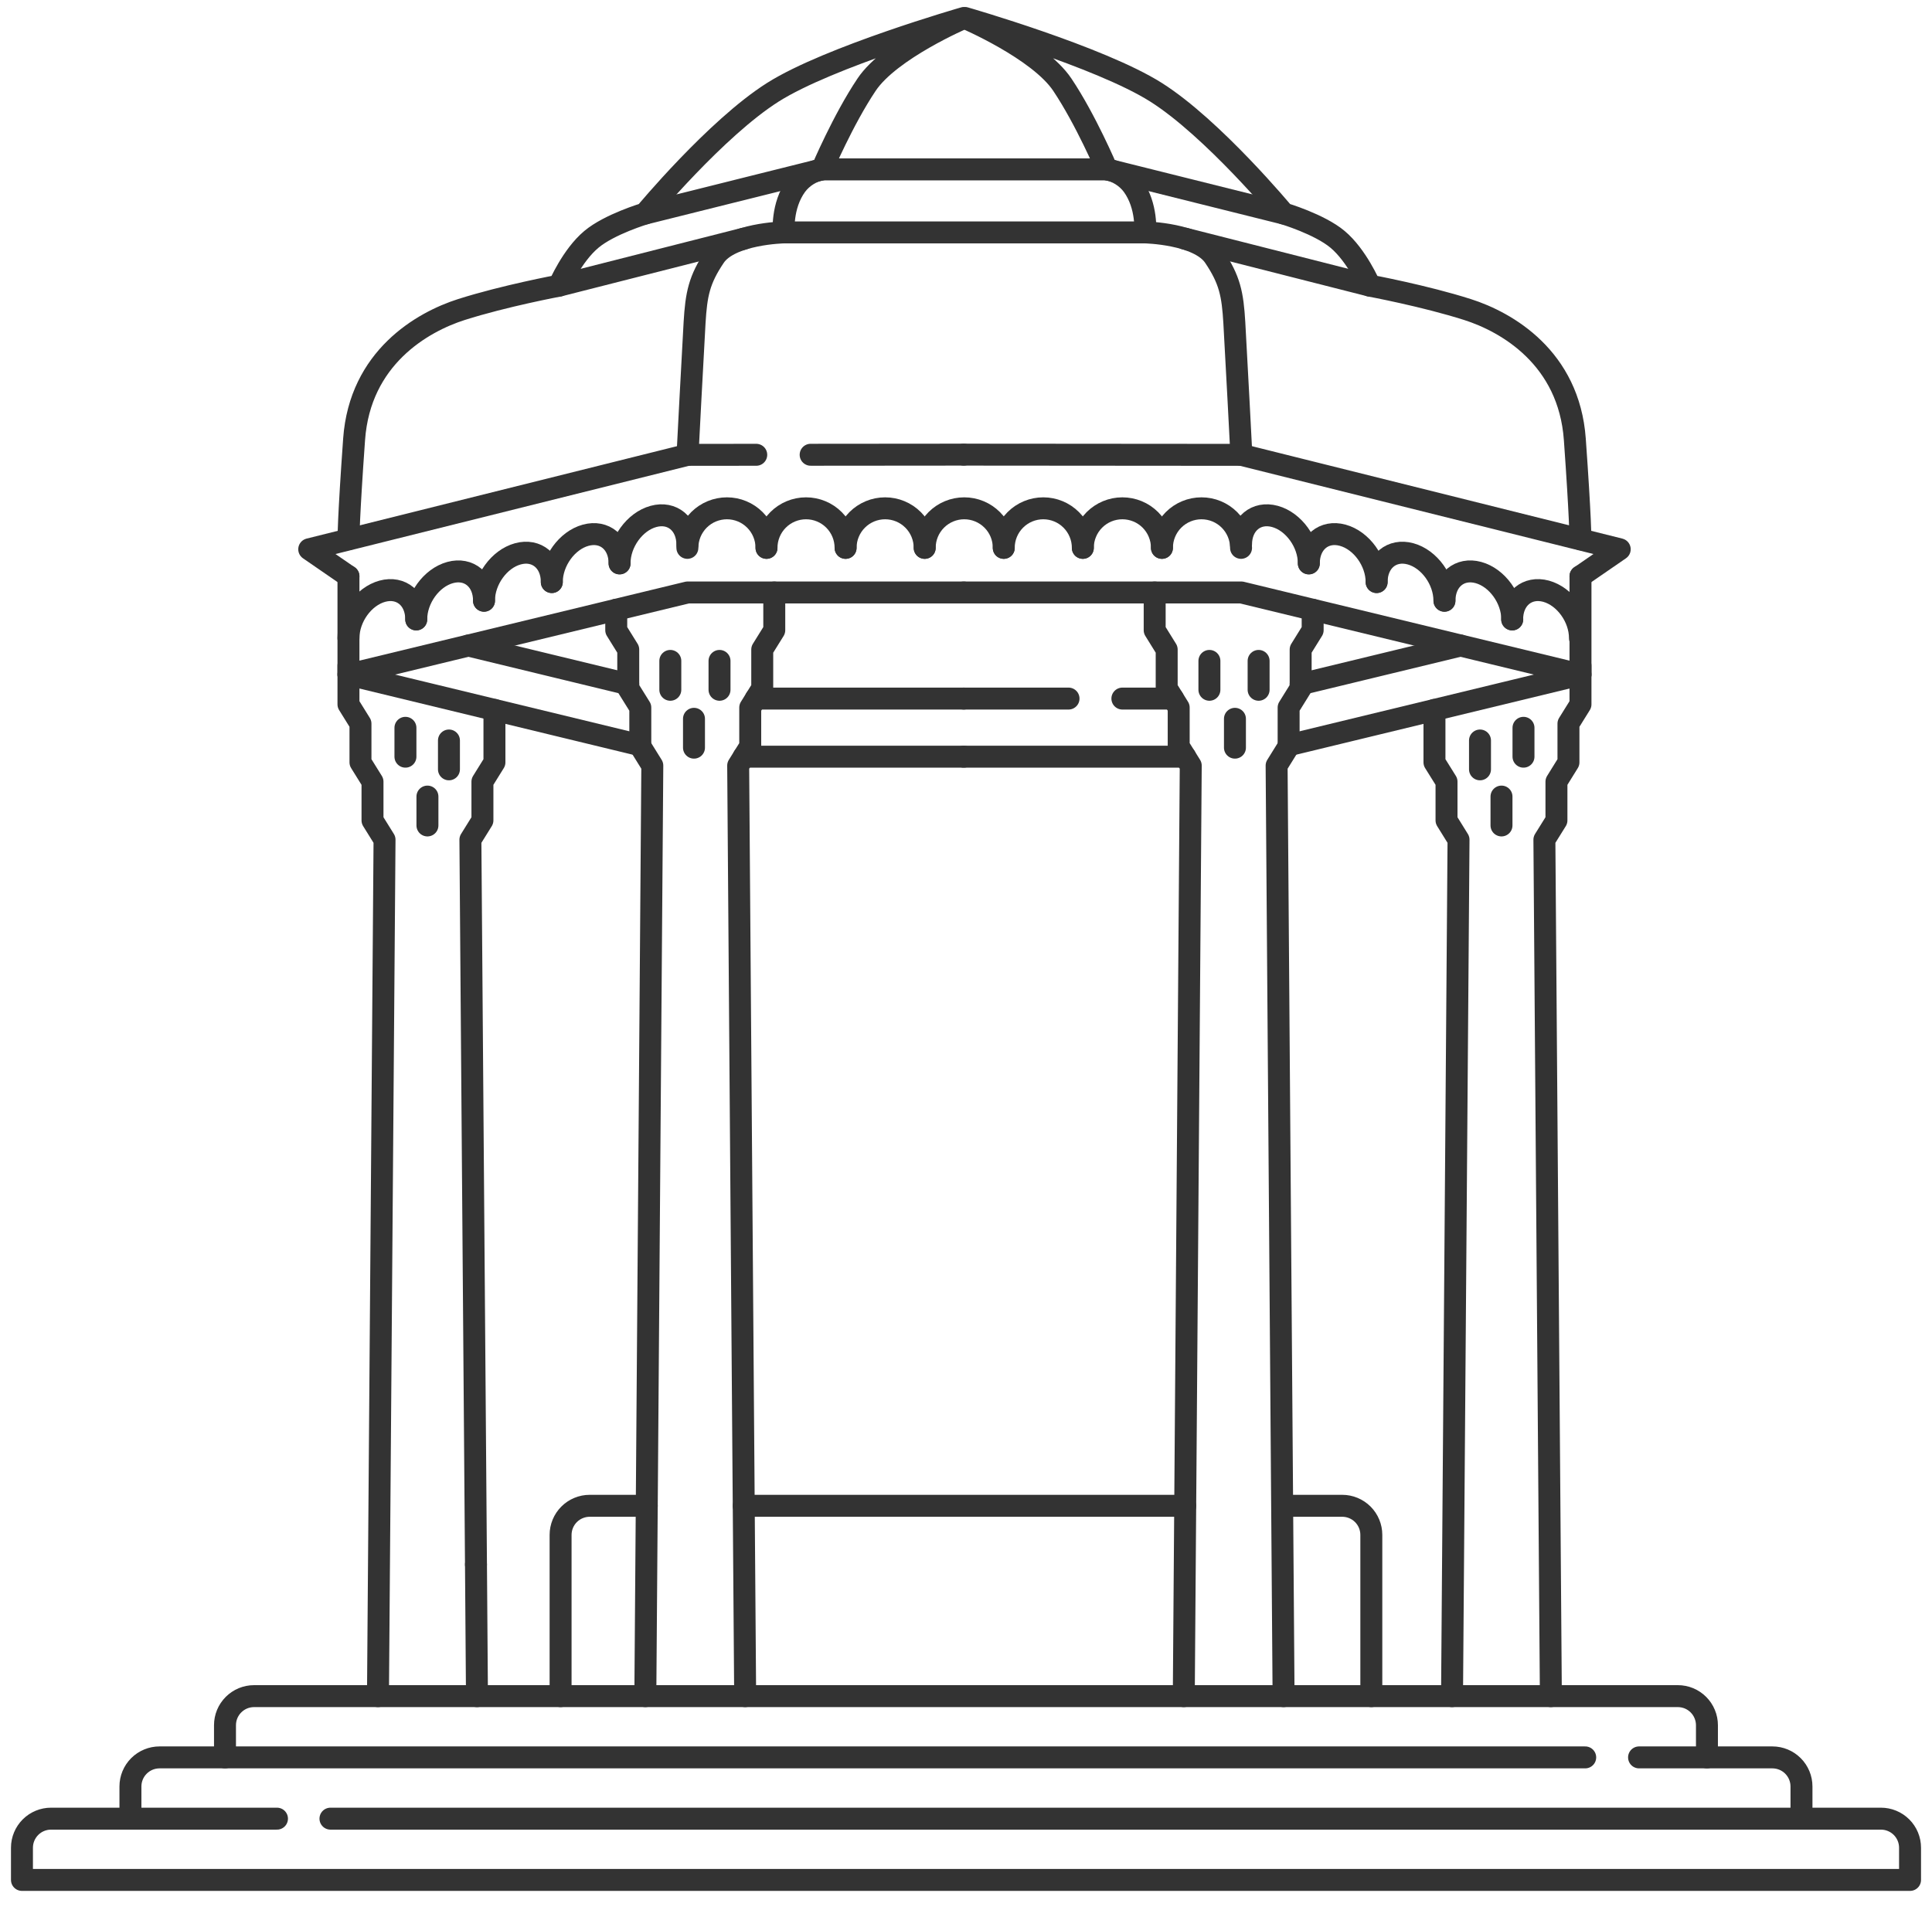<svg width="88" height="87" viewBox="0 0 88 87" fill="none" xmlns="http://www.w3.org/2000/svg">
<path d="M35.267 26.993V28.71L34.719 29.592V31.354L34.172 32.235V33.998L33.623 34.879L33.941 77.271" stroke="#333333" stroke-linecap="round" stroke-linejoin="round"/>
<path d="M28.069 27.778V28.71L28.616 29.591V31.353L29.165 32.235V33.998L29.712 34.879L29.394 77.271" stroke="#333333" stroke-linecap="round" stroke-linejoin="round"/>
<path d="M21.68 71.274L21.725 77.271" stroke="#333333" stroke-linecap="round" stroke-linejoin="round"/>
<path d="M22.521 32.342V34.73L21.974 35.611V37.374L21.426 38.256L21.68 71.274" stroke="#333333" stroke-linecap="round" stroke-linejoin="round"/>
<path d="M15.872 30.324V32.087L16.419 32.968V34.73L16.967 35.612V37.374L17.515 38.256L17.216 77.271" stroke="#333333" stroke-linecap="round" stroke-linejoin="round"/>
<path d="M52.594 26.993V28.71L53.141 29.592V31.354L53.688 32.235V33.998L54.237 34.879L53.92 77.271" stroke="#333333" stroke-linecap="round" stroke-linejoin="round"/>
<path d="M59.79 27.778V28.71L59.243 29.591V31.353L58.695 32.235V33.998L58.148 34.879L58.465 77.271" stroke="#333333" stroke-linecap="round" stroke-linejoin="round"/>
<path d="M65.338 32.342V34.73L65.887 35.611V37.374L66.434 38.256L66.138 77.271" stroke="#333333" stroke-linecap="round" stroke-linejoin="round"/>
<path d="M71.989 30.324V32.087L71.441 32.968V34.73L70.894 35.612V37.374L70.345 38.256L70.64 77.271" stroke="#333333" stroke-linecap="round" stroke-linejoin="round"/>
<path d="M31.316 20.722C31.316 20.722 31.56 15.998 31.637 14.7C31.715 13.402 31.843 12.745 32.553 11.692C33.263 10.639 35.7 10.588 35.7 10.588C35.7 10.588 35.584 9.383 36.266 8.446C36.553 8.063 36.974 7.801 37.444 7.712C37.444 7.712 38.395 5.463 39.472 3.857C40.548 2.25 43.897 0.822 43.897 0.822C43.897 0.822 37.756 2.589 35.208 4.2C32.613 5.839 29.386 9.728 29.386 9.728C29.386 9.728 27.761 10.212 26.935 10.906C26.053 11.643 25.466 13.014 25.466 13.014C25.466 13.014 22.97 13.479 21.012 14.103C19.226 14.674 16.394 16.3 16.129 20.014C15.872 23.611 15.872 24.567 15.872 24.567" stroke="#333333" stroke-linecap="round" stroke-linejoin="round"/>
<path d="M25.467 13.012L33.886 10.872" stroke="#333333" stroke-linecap="round" stroke-linejoin="round"/>
<path d="M29.387 9.728L37.439 7.717" stroke="#333333" stroke-linecap="round" stroke-linejoin="round"/>
<path d="M34.446 20.719L31.317 20.722L14.085 25.023L15.872 26.254" stroke="#333333" stroke-linecap="round" stroke-linejoin="round"/>
<path d="M43.897 20.712L36.924 20.718" stroke="#333333" stroke-linecap="round" stroke-linejoin="round"/>
<path d="M29.165 33.951L15.872 30.732" stroke="#333333" stroke-linecap="round" stroke-linejoin="round"/>
<path d="M43.897 34.472H33.877" stroke="#333333" stroke-linecap="round" stroke-linejoin="round"/>
<path d="M32.773 30.109V31.424" stroke="#333333" stroke-linecap="round" stroke-linejoin="round"/>
<path d="M31.61 32.747V34.061" stroke="#333333" stroke-linecap="round" stroke-linejoin="round"/>
<path d="M30.532 30.109V31.424" stroke="#333333" stroke-linecap="round" stroke-linejoin="round"/>
<path d="M19.469 36.29V37.605" stroke="#333333" stroke-linecap="round" stroke-linejoin="round"/>
<path d="M18.467 33.157V34.472" stroke="#333333" stroke-linecap="round" stroke-linejoin="round"/>
<path d="M20.449 33.735V35.049" stroke="#333333" stroke-linecap="round" stroke-linejoin="round"/>
<path d="M56.543 20.722C56.543 20.722 56.299 15.998 56.222 14.7C56.145 13.402 56.016 12.745 55.306 11.692C54.596 10.639 52.159 10.588 52.159 10.588C52.159 10.588 52.274 9.383 51.592 8.446C51.305 8.063 50.885 7.801 50.414 7.712C50.414 7.712 49.463 5.463 48.387 3.857C47.31 2.25 43.962 0.822 43.962 0.822C43.962 0.822 50.103 2.589 52.651 4.2C55.246 5.839 58.473 9.728 58.473 9.728C58.473 9.728 60.1 10.212 60.926 10.906C61.806 11.643 62.394 13.014 62.394 13.014C62.394 13.014 64.891 13.479 66.847 14.103C68.635 14.674 71.465 16.3 71.731 20.014C71.988 23.611 71.988 24.567 71.988 24.567" stroke="#333333" stroke-linecap="round" stroke-linejoin="round"/>
<path d="M62.394 13.012L53.974 10.872" stroke="#333333" stroke-linecap="round" stroke-linejoin="round"/>
<path d="M58.473 9.728L50.42 7.717" stroke="#333333" stroke-linecap="round" stroke-linejoin="round"/>
<path d="M43.898 20.712L56.544 20.722L73.776 25.023L71.989 26.254" stroke="#333333" stroke-linecap="round" stroke-linejoin="round"/>
<path d="M43.897 26.992H31.316L15.872 30.732V26.253" stroke="#333333" stroke-linecap="round" stroke-linejoin="round"/>
<path d="M43.898 26.992H56.544L71.989 30.732V26.253" stroke="#333333" stroke-linecap="round" stroke-linejoin="round"/>
<path d="M28.616 31.172L21.337 29.409" stroke="#333333" stroke-linecap="round" stroke-linejoin="round"/>
<path d="M43.897 31.825H34.426" stroke="#333333" stroke-linecap="round" stroke-linejoin="round"/>
<path d="M59.243 31.172L66.523 29.409" stroke="#333333" stroke-linecap="round" stroke-linejoin="round"/>
<path d="M51.123 31.825H53.433" stroke="#333333" stroke-linecap="round" stroke-linejoin="round"/>
<path d="M43.898 31.825H48.67" stroke="#333333" stroke-linecap="round" stroke-linejoin="round"/>
<path d="M58.695 33.951L71.988 30.732" stroke="#333333" stroke-linecap="round" stroke-linejoin="round"/>
<path d="M43.898 34.472H53.984" stroke="#333333" stroke-linecap="round" stroke-linejoin="round"/>
<path d="M55.087 30.109V31.424" stroke="#333333" stroke-linecap="round" stroke-linejoin="round"/>
<path d="M56.25 32.747V34.061" stroke="#333333" stroke-linecap="round" stroke-linejoin="round"/>
<path d="M57.328 30.109V31.424" stroke="#333333" stroke-linecap="round" stroke-linejoin="round"/>
<path d="M68.391 36.29V37.605" stroke="#333333" stroke-linecap="round" stroke-linejoin="round"/>
<path d="M69.393 33.157V34.472" stroke="#333333" stroke-linecap="round" stroke-linejoin="round"/>
<path d="M67.412 33.735V35.049" stroke="#333333" stroke-linecap="round" stroke-linejoin="round"/>
<path d="M10.248 80.062V78.596C10.248 78.422 10.282 78.249 10.348 78.089C10.415 77.928 10.513 77.782 10.636 77.659C10.759 77.536 10.905 77.438 11.066 77.371C11.227 77.305 11.399 77.271 11.573 77.271H76.423C76.597 77.271 76.769 77.305 76.93 77.371C77.091 77.438 77.237 77.536 77.36 77.659C77.483 77.782 77.581 77.928 77.647 78.089C77.714 78.249 77.749 78.422 77.749 78.596V80.062" stroke="#333333" stroke-linecap="round" stroke-linejoin="round"/>
<path d="M74.657 80.062H80.73C81.082 80.062 81.419 80.202 81.667 80.45C81.915 80.698 82.055 81.035 82.055 81.387V82.853" stroke="#333333" stroke-linecap="round" stroke-linejoin="round"/>
<path d="M5.941 82.853V81.387C5.941 81.035 6.081 80.698 6.329 80.45C6.578 80.202 6.915 80.062 7.266 80.062H72.204" stroke="#333333" stroke-linecap="round" stroke-linejoin="round"/>
<path d="M15.052 82.853H85.671C85.845 82.853 86.018 82.886 86.179 82.953C86.34 83.019 86.487 83.117 86.611 83.24C86.734 83.363 86.832 83.509 86.899 83.67C86.966 83.831 87 84.004 87 84.178V85.644H1V84.178C1 83.826 1.14 83.49 1.388 83.241C1.636 82.993 1.973 82.853 2.325 82.853H12.616" stroke="#333333" stroke-linecap="round" stroke-linejoin="round"/>
<path d="M29.459 68.6H26.86C26.686 68.6 26.514 68.634 26.353 68.701C26.192 68.767 26.046 68.865 25.923 68.988C25.799 69.111 25.702 69.257 25.635 69.418C25.569 69.579 25.534 69.751 25.534 69.925V77.271" stroke="#333333" stroke-linecap="round" stroke-linejoin="round"/>
<path d="M53.984 68.6H33.876" stroke="#333333" stroke-linecap="round" stroke-linejoin="round"/>
<path d="M62.462 77.271V69.925C62.462 69.573 62.322 69.237 62.074 68.988C61.825 68.74 61.488 68.6 61.137 68.6H58.405" stroke="#333333" stroke-linecap="round" stroke-linejoin="round"/>
<path d="M50.42 7.717H37.439" stroke="#333333" stroke-linecap="round" stroke-linejoin="round"/>
<path d="M52.162 10.588H35.698" stroke="#333333" stroke-linecap="round" stroke-linejoin="round"/>
<path d="M49.322 24.959C49.322 24.481 49.132 24.023 48.794 23.685C48.456 23.347 47.998 23.157 47.52 23.157C47.042 23.157 46.584 23.347 46.246 23.685C45.908 24.023 45.719 24.481 45.719 24.959" stroke="#333333" stroke-linecap="round" stroke-linejoin="round"/>
<path d="M52.925 24.959C52.925 24.722 52.878 24.488 52.787 24.269C52.697 24.05 52.564 23.852 52.397 23.684C52.229 23.517 52.031 23.384 51.812 23.294C51.593 23.204 51.359 23.157 51.122 23.157C50.644 23.157 50.186 23.347 49.848 23.685C49.511 24.023 49.321 24.481 49.321 24.959" stroke="#333333" stroke-linecap="round" stroke-linejoin="round"/>
<path d="M56.528 24.959C56.528 24.481 56.338 24.023 56 23.685C55.662 23.347 55.204 23.157 54.726 23.157C54.248 23.157 53.79 23.347 53.452 23.685C53.115 24.023 52.925 24.481 52.925 24.959" stroke="#333333" stroke-linecap="round" stroke-linejoin="round"/>
<path d="M45.721 24.959C45.721 24.481 45.532 24.023 45.194 23.685C44.856 23.347 44.398 23.157 43.92 23.157C43.442 23.157 42.984 23.347 42.646 23.685C42.308 24.023 42.119 24.481 42.119 24.959" stroke="#333333" stroke-linecap="round" stroke-linejoin="round"/>
<path d="M42.118 24.959C42.118 24.481 41.929 24.023 41.591 23.685C41.253 23.347 40.795 23.157 40.317 23.157C39.839 23.157 39.381 23.347 39.043 23.685C38.705 24.023 38.516 24.481 38.516 24.959" stroke="#333333" stroke-linecap="round" stroke-linejoin="round"/>
<path d="M38.515 24.959C38.515 24.481 38.326 24.023 37.988 23.685C37.65 23.347 37.192 23.157 36.714 23.157C36.236 23.157 35.778 23.347 35.44 23.685C35.102 24.023 34.913 24.481 34.913 24.959" stroke="#333333" stroke-linecap="round" stroke-linejoin="round"/>
<path d="M34.913 24.959C34.913 24.481 34.723 24.023 34.385 23.685C34.047 23.347 33.589 23.157 33.111 23.157V23.157C32.875 23.157 32.641 23.204 32.422 23.294C32.203 23.384 32.005 23.517 31.837 23.684C31.67 23.852 31.537 24.05 31.446 24.269C31.356 24.488 31.309 24.722 31.309 24.959" stroke="#333333" stroke-linecap="round" stroke-linejoin="round"/>
<path d="M25.134 26.516C25.134 25.573 24.442 24.998 23.589 25.231C22.733 25.465 22.045 26.422 22.045 27.365" stroke="#333333" stroke-linecap="round" stroke-linejoin="round"/>
<path d="M28.221 25.669C28.221 24.724 27.531 24.15 26.677 24.384C25.82 24.619 25.134 25.575 25.134 26.518" stroke="#333333" stroke-linecap="round" stroke-linejoin="round"/>
<path d="M31.309 24.812C31.309 23.868 30.617 23.293 29.765 23.527C28.908 23.762 28.22 24.718 28.22 25.662" stroke="#333333" stroke-linecap="round" stroke-linejoin="round"/>
<path d="M22.047 27.369C22.047 26.424 21.356 25.85 20.504 26.083C19.647 26.318 18.959 27.274 18.959 28.218" stroke="#333333" stroke-linecap="round" stroke-linejoin="round"/>
<path d="M18.959 28.22C18.959 27.276 18.268 26.702 17.415 26.934C16.558 27.17 15.872 28.126 15.872 29.07" stroke="#333333" stroke-linecap="round" stroke-linejoin="round"/>
<path d="M62.704 26.516C62.704 25.573 63.394 24.998 64.247 25.231C65.104 25.465 65.791 26.422 65.791 27.365" stroke="#333333" stroke-linecap="round" stroke-linejoin="round"/>
<path d="M59.615 25.669C59.615 24.724 60.307 24.15 61.159 24.384C62.016 24.619 62.703 25.575 62.703 26.518" stroke="#333333" stroke-linecap="round" stroke-linejoin="round"/>
<path d="M56.527 24.812C56.527 23.868 57.218 23.293 58.072 23.527C58.928 23.762 59.615 24.718 59.615 25.662" stroke="#333333" stroke-linecap="round" stroke-linejoin="round"/>
<path d="M65.794 27.369C65.794 26.424 66.485 25.85 67.339 26.083C68.196 26.318 68.882 27.274 68.882 28.218" stroke="#333333" stroke-linecap="round" stroke-linejoin="round"/>
<path d="M68.876 28.22C68.876 27.276 69.568 26.702 70.421 26.934C71.278 27.17 71.965 28.126 71.965 29.07" stroke="#333333" stroke-linecap="round" stroke-linejoin="round"/>
</svg>
